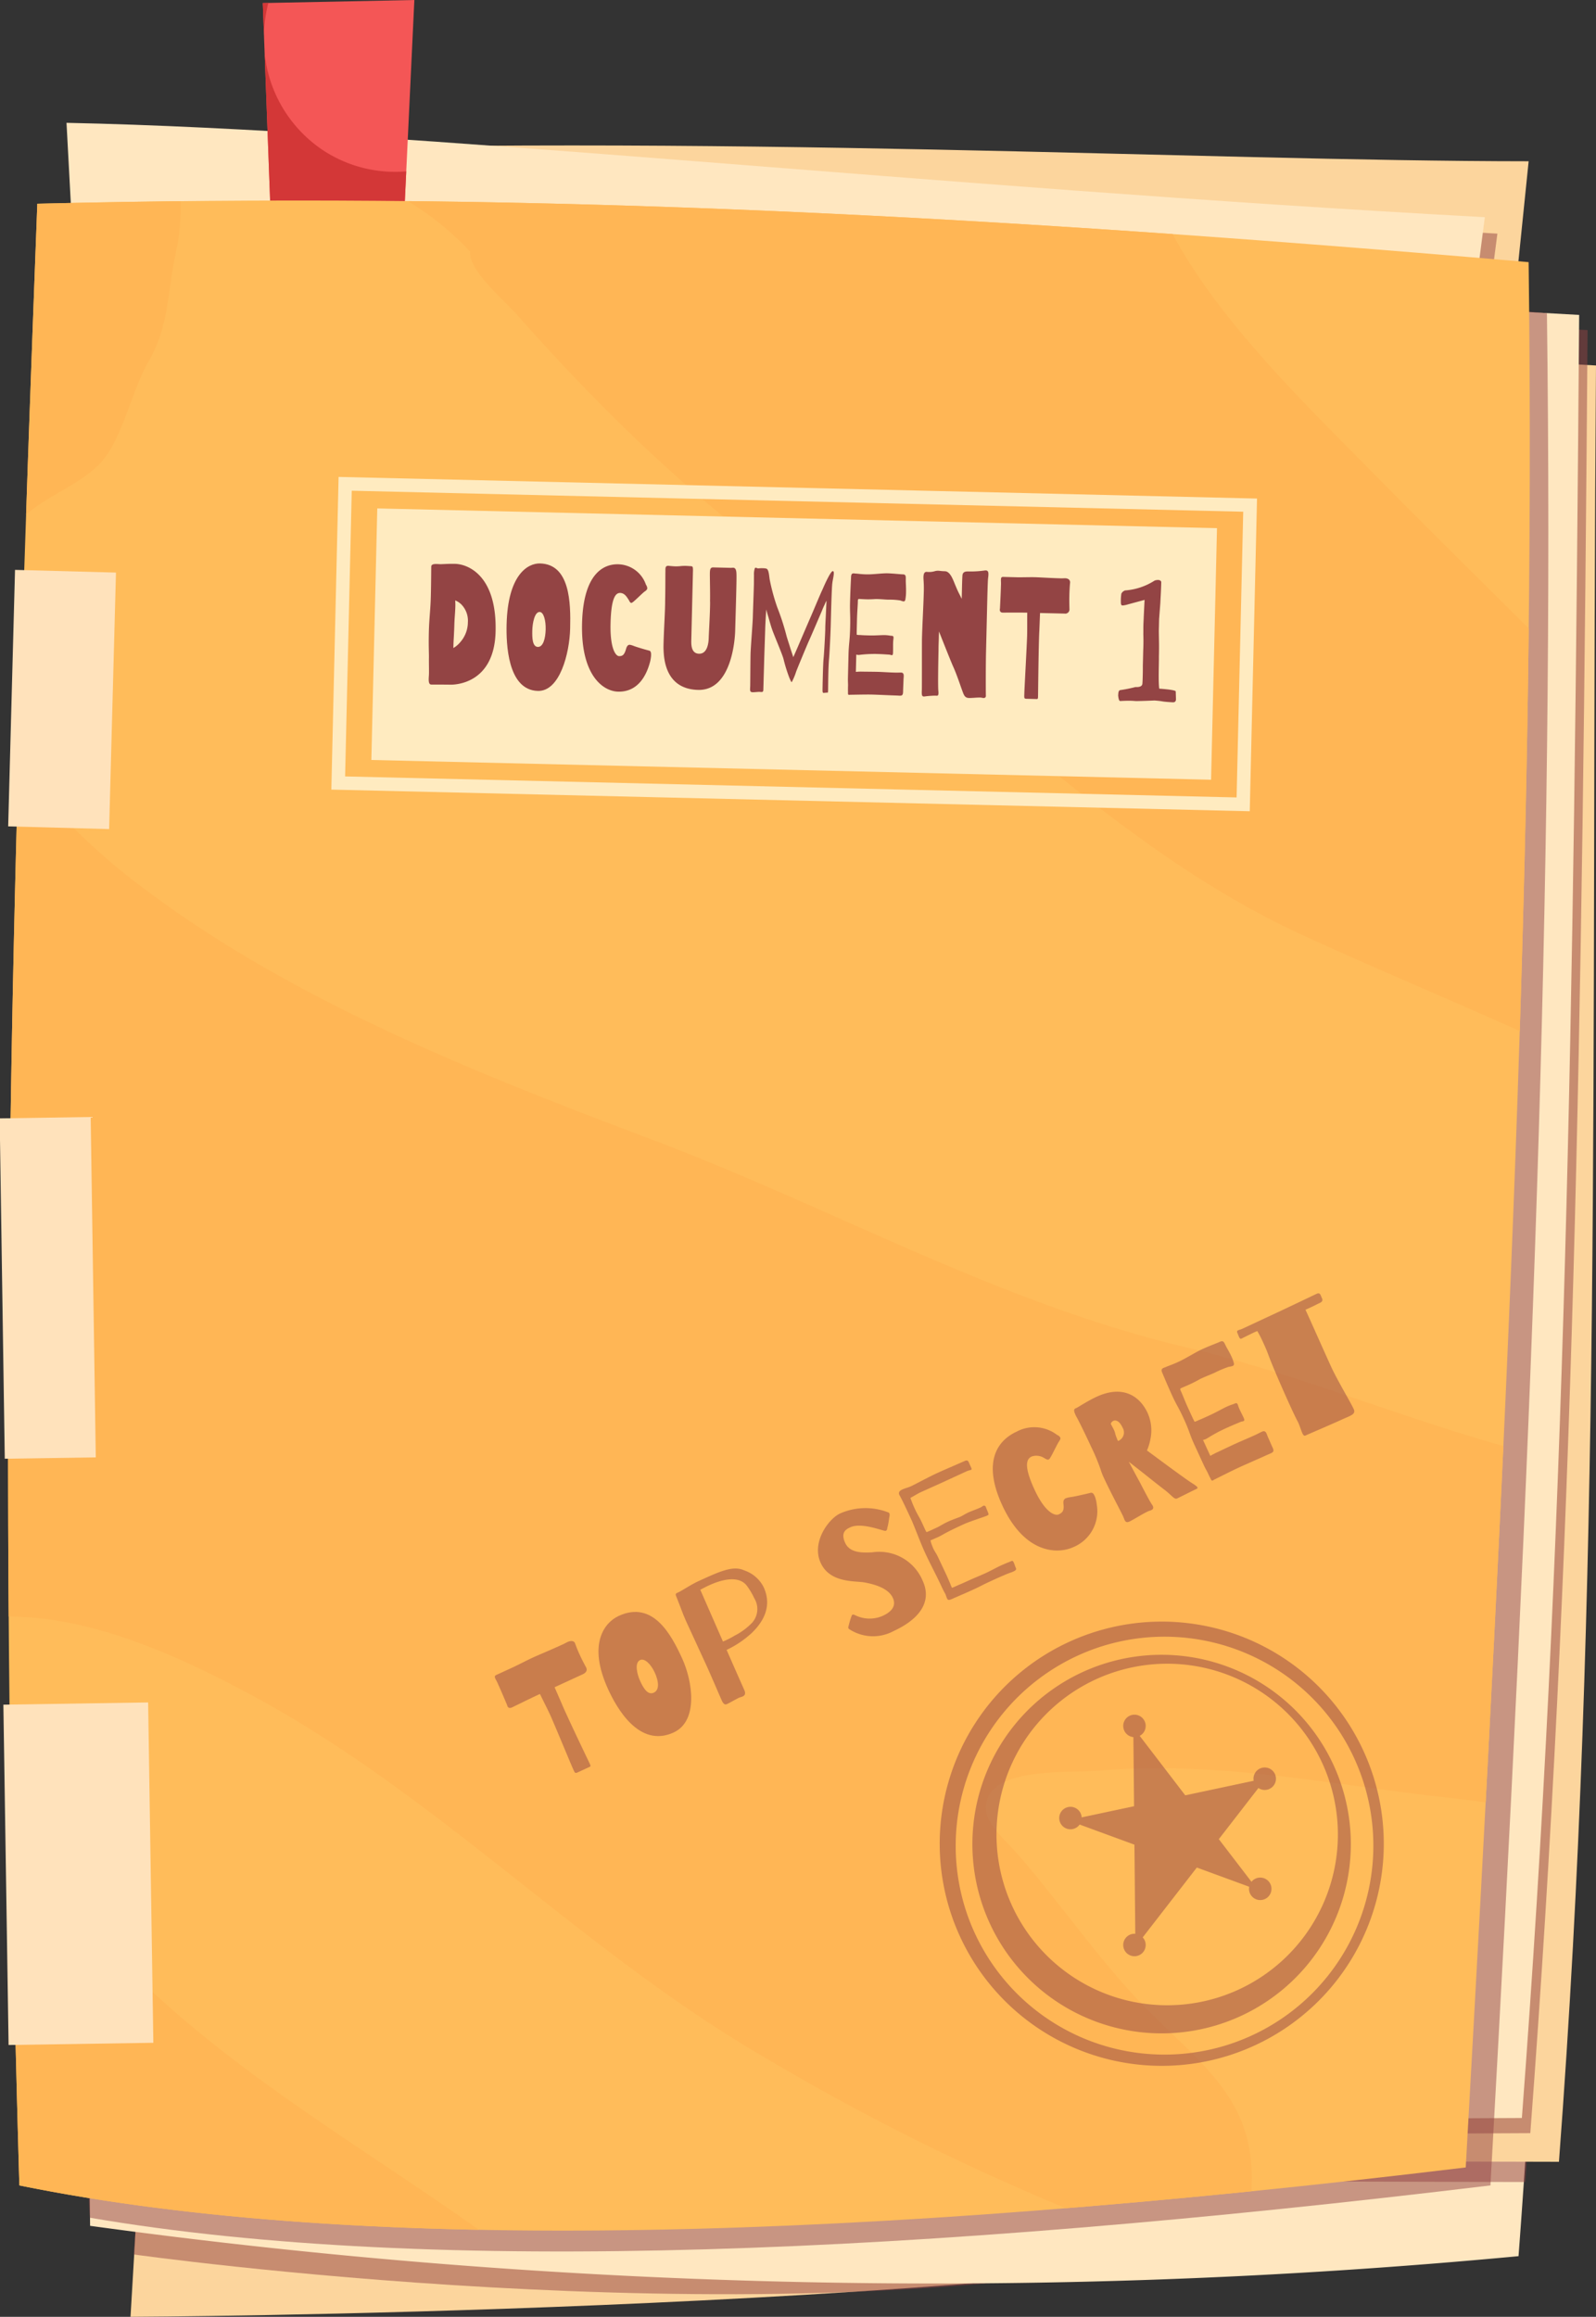 <svg xmlns="http://www.w3.org/2000/svg" viewBox="0 0 160.246 232.532"><rect x="0" y="0" width="160.246" height="232.532" fill="#333333" stroke="none"/><g style="isolation:isolate"><g id="Layer_2" data-name="Layer 2"><g id="_1" data-name="1"><path d="M14.12,215.281,13.105,232.532s84.226-.338,125.831-8.456Z" style="fill:#fcd59d"/><path d="M153.483,16.186,150.17,48.594,19.628,35.567l-1.12-20.325C71.779,13.371,120.427,16.174,153.483,16.186Z" style="fill:#fcd59d"/><path d="M14.458,209.023l-1.015,17.251s61.225,8.626,102.83.508Z" style="fill:#934444;opacity:0.5;mix-blend-mode:multiply"/><path d="M8.708,197.353l.338,26.046a625.53,625.53,0,0,0,143.421,3.044c.753-9.95,1.337-19.718,1.798-29.428Z" style="fill:#ffe7c0"/><path d="M16.485,28.991l.333,189.673,136.325.338c4.396-58.134,3.187-110.047,3.721-180.29C100.713,35.668,51.355,29.707,16.485,28.991Z" style="fill:#934444;opacity:0.5;mix-blend-mode:multiply"/><path d="M19.867,26.961,20.2,216.635l136.325.338c4.396-58.134,3.187-110.047,3.721-180.29C104.096,33.638,54.738,27.678,19.867,26.961Z" style="fill:#fcd59d"/><path d="M16.316,25.101l.333,189.673,137.001-.676c4.396-58.134,5.217-110.724,5.75-180.967C103.25,30.086,51.187,25.817,16.316,25.101Z" style="fill:#934444;opacity:0.5;mix-blend-mode:multiply"/><path d="M15.47,23.579l.333,189.673,137.001-.677c4.396-58.134,5.217-110.724,5.75-180.967C102.404,28.564,50.341,24.295,15.47,23.579Z" style="fill:#ffe7c0"/><path d="M7.939,13.977l2.03,37.885L147.977,41.714l2.368-18.266C94.194,20.403,42.811,14.693,7.939,13.977Z" style="fill:#934444;opacity:0.5;mix-blend-mode:multiply"/><path d="M6.678,12.328l2.03,37.885L146.716,40.065l2.368-18.266C92.933,18.755,41.55,13.044,6.678,12.328Z" style="fill:#ffe7c0"/><polygon points="27.269 24.122 26.384 0.307 41.603 0 40.417 25.06 27.269 24.122" style="fill:#f45656"/><path d="M26.942.296l-.558.011.117,3.147A14.182,14.182,0,0,1,26.942.296Z" style="fill:#d33737"/><path d="M32.56,15.163a13.308,13.308,0,0,1-5.989-9.819l.698,18.778,13.148.938.372-7.862A13.141,13.141,0,0,1,32.56,15.163Z" style="fill:#d33737"/><path d="M155.319,31.434C94.579,26.199,51.544,21.588,5.551,22.703,2.844,94.286,5.959,134.902,8.2,212.575c1.724.352.338,4.566.835,10.012,34.42,5.894,83.614,3.635,140.612-3.245C153.799,145.226,156.067,89.637,155.319,31.434Z" style="fill:#934444;opacity:0.5;mix-blend-mode:multiply"/><path d="M153.481,26.31C92.74,21.075,49.739,19.332,3.747,20.447,1.04,92.03-.299,141.668,1.942,219.342c34.653,7.06,85.243,5.438,145.225-1.804C151.319,143.422,154.229,84.513,153.481,26.31Z" style="fill:#ffbc5a"/><path d="M47.31,25.369c-.04-.04-.079-.081-.118-.12-.09,1.966,3.28,4.721,4.765,6.396C61.634,42.56,71.361,51.715,83.449,59.993c16.179,11.079,29.345,25.61,47.417,33.899,7.282,3.34,14.549,6.366,21.724,9.593.44-13.767.749-27.185.9-40.415-5.585-5.538-11.173-11.072-16.696-16.677-5.934-6.02-14.487-14.347-19.054-22.898-28.263-1.985-52.889-3.06-76.793-3.31A29.106,29.106,0,0,1,47.31,25.369Z" style="fill:#ffb655"/><path d="M115.606,202.113c-5.036-5.005-8.945-10.899-13.582-16.19-.921-1.052-2.858-2.732-3.009-4.122-.498-4.578,8.23-3.817,11.134-4.074,12.141-1.071,23.492,1.421,35.483,2.728.982.107,2.196.269,3.537.44.648-12.292,1.246-24.19,1.776-35.764-10.713-3.011-21.085-7.346-31.946-9.927-18.785-4.467-35.397-13.973-53.387-20.767-17.502-6.607-36.134-13.917-51.179-25.273A62.974,62.974,0,0,1,1.837,76.758C1.04,105.323.652,132.29.874,162.249c8.5-.009,17.373,4.104,24.532,7.966,18.653,10.063,33.101,25.659,51.272,36.225a234.807,234.807,0,0,0,30.336,15.189q9.127-.737,18.636-1.699c.01-.362.018-.705.024-.996C125.867,210.9,120.867,207.344,115.606,202.113Z" style="fill:#ffb655"/><path d="M2.619,51.654c.036-.031.065-.062.101-.093,2.312-1.98,5.734-3.121,7.612-5.378,2.016-2.422,2.905-6.973,4.549-9.834,2.072-3.606,1.89-6.639,2.688-10.586a21.366,21.366,0,0,0,.558-5.57c-4.776.053-9.562.138-14.38.254C3.337,31.298,2.958,41.639,2.619,51.654Z" style="fill:#ffb655"/><path d="M10.1,194.643a93.586,93.586,0,0,1-8.981-11.616c.184,11.497.455,23.52.824,36.315,13.188,2.686,28.689,4.113,46.132,4.453C35.031,214.531,20.987,206.719,10.1,194.643Z" style="fill:#ffb655"/><rect x="0.599" y="170.978" width="14.536" height="34.162" transform="translate(-2.88 0.143) rotate(-0.878)" style="fill:#ffe2bb"/><rect x="0.261" y="112.162" width="9.137" height="34.161" transform="matrix(1, -0.015, 0.015, 1, -1.976, 0.089)" style="fill:#ffe2bb"/><rect x="-6.643" y="65.135" width="25.753" height="10.139" transform="translate(-64.113 74.562) rotate(-88.471)" style="fill:#ffe2bb"/><rect x="67.11" y="22.476" width="25.256" height="84.335" transform="translate(13.239 142.84) rotate(-88.653)" style="fill:#ffebc0"/><path d="M125.481,81.422,33.269,79.25l.727-31.383,92.214,2.171Zm-90.83-3.494L124.16,80.037l.665-28.678L35.317,49.252Z" style="fill:#ffebc0"/><g style="opacity:0.5;mix-blend-mode:multiply"><path d="M123.375,206.302a22.294,22.294,0,1,0-27.983-14.52A22.297,22.297,0,0,0,123.375,206.302Zm-12.72-41.075a20.972,20.972,0,1,1-13.729,26.347A21.007,21.007,0,0,1,110.655,165.227Z" style="fill:#934444"/><path d="M116.632,166.085A18.999,18.999,0,1,0,135.63,185.084,19,19,0,0,0,116.632,166.085Zm.561,35.175a17.139,17.139,0,1,1,17.137-17.139A17.139,17.139,0,0,1,117.194,201.26Z" style="fill:#934444"/><polygon points="122.375 184.589 127.123 178.462 119.004 180.19 113.788 173.383 113.865 181.283 107.227 182.695 113.902 185.143 114 195.395 120.166 187.439 126.276 189.68 122.375 184.589" style="fill:#934444"/><path d="M125.856,178.525a1.128,1.128,0,1,0,1.127-1.129A1.127,1.127,0,0,0,125.856,178.525Z" style="fill:#934444"/><path d="M112.777,173.226a1.128,1.128,0,1,0,1.127-1.129A1.128,1.128,0,0,0,112.777,173.226Z" style="fill:#934444"/><path d="M106.351,182.472a1.128,1.128,0,1,0,1.127-1.128A1.128,1.128,0,0,0,106.351,182.472Z" style="fill:#934444"/><path d="M112.777,195.212a1.128,1.128,0,1,0,1.127-1.128A1.127,1.127,0,0,0,112.777,195.212Z" style="fill:#934444"/><path d="M125.406,189.575a1.128,1.128,0,1,0,1.127-1.128A1.127,1.127,0,0,0,125.406,189.575Z" style="fill:#934444"/></g><path d="M45.693,56.592c1.298.03,4.202,1.161,4.067,6.793-.126,5.23-4.036,5.348-4.566,5.334-.544-.014-1.55-.003-1.899-.012-.223-.006-.258-.284-.25-.598.004-.156.022-.312.025-.451.01-.417-.012-1.286-.003-1.65.008-.35-.042-1.203-.008-2.577.032-1.355.166-2.221.199-3.611.034-1.408.034-2.59.043-2.955.008-.347.605-.246.94-.238l.504-.022C45.038,56.593,45.373,56.584,45.693,56.592ZM46.232,64.43a3.046,3.046,0,0,0,.745-1.965,2.334,2.334,0,0,0-.627-1.77,1.851,1.851,0,0,0-.645-.434c.009.192.019.383.014.593-.015.608-.087,1.268-.1,1.825-.01.399-.038.954-.064,1.457-.021.295-.028.608-.035.904A2.579,2.579,0,0,0,46.232,64.43Z" style="fill:#934444"/><path d="M57.246,63.076c-.061,2.52-1.045,6.321-3.234,6.27-3.069-.074-3.192-4.79-3.147-6.666.121-5.006,2.129-6.159,3.357-6.129C57.247,56.625,57.307,60.538,57.246,63.076Zm-2.458.099c.021-.887-.196-1.744-.601-1.754-.516-.012-.726,1.131-.743,1.879-.017.694.003,1.616.561,1.63C54.55,64.942,54.767,64.043,54.788,63.175Z" style="fill:#934444"/><path d="M64.856,58.685a.706.706,0,0,1,.132.351c-.003.175-.161.257-.316.374-.214.168-.957.916-1.17,1.051a.205.205,0,0,1-.114.049c-.139-.003-.204-.215-.284-.337-.121-.159-.348-.65-.836-.662s-.907.567-.966,3.07c-.06,2.485.507,3.265.856,3.273s.534-.126.703-.731c.09-.328.232-.412.372-.409a1.981,1.981,0,0,1,.346.095c.193.093,1.22.396,1.607.492.153.039.191.214.186.423a1.609,1.609,0,0,1-.02.26,3.569,3.569,0,0,1-.127.605c-.274.952-1.03,2.879-3.165,2.83-1.465-.036-3.744-1.568-3.619-6.834s2.362-5.981,3.632-5.95A3.021,3.021,0,0,1,64.856,58.685Z" style="fill:#934444"/><path d="M70.186,65.612c.838.019.961-1.074.974-1.612.01-.398.104-1.963.129-3.022.007-.261.012-.488.002-.661.02-.851-.026-2.4-.016-2.817s.083-.556.349-.55l1.772.043c.055.001.126-.014.208-.012.155.004.306.076.336.529.021.296.002,1.114-.021,2.053-.033,1.406-.088,3.093-.104,3.737-.025,1.059-.423,6.021-3.716,5.943-3.304-.079-3.44-3.142-3.476-4.049-.01-.173-.004-.416.003-.694.03-1.233.164-3.301.157-4.222.028-1.164.018-2.538.027-2.87.008-.348-.053-.643.322-.618.237.024.488.048.725.053a4.285,4.285,0,0,0,.461-.024,4.66,4.66,0,0,1,.503-.024c.238.007.461.029.558.032.181.004.193.109.2.371l-.167,6.951C69.403,64.567,69.337,65.591,70.186,65.612Z" style="fill:#934444"/><path d="M76.83,63.109c-.012.539-.096,2.814-.11,3.424l-.078,2.71c-.007.279-.186.205-.396.199-.167-.004-.476.041-.672.036-.292-.007-.274-.162-.25-.598.008-.33.018-2.52.035-3.232.017-.714.214-3.092.229-3.717s.095-2.762.107-3.267c.006-.244.001-.607.008-.939a1.842,1.842,0,0,1,.087-.693c.044-.052.072-.052.099-.051.07.002.139.09.333.061a2.156,2.156,0,0,1,.351-.011,1.396,1.396,0,0,1,.389.045c.235.109.251.667.322,1.103a20.264,20.264,0,0,0,.759,2.783,24.02,24.02,0,0,1,.921,2.839c.09.334.273.858.415,1.333l.273.823c.221-.5.427-.965.62-1.429l.962-2.238c.472-1.067,1.05-2.496,1.36-3.149.28-.654.823-1.824,1.019-1.819.084.002.109.088.106.229-.006.26-.114.676-.15.988-.067.468-.138,3.422-.156,4.17-.019.799-.126,2.987-.182,3.525-.019.226-.047.782-.06,1.34-.018.746-.023,1.544-.026,1.685,0,.034-.002.068-.002.087-.004.173-.047.19-.087.17h-.029c-.084-.002-.238.028-.348.027-.084-.018-.096-.125-.09-.333-.018.765.031-2.469.103-3.109.055-.522.157-2.448.169-2.953-.008-.261.035-.921.065-1.599l.059-1.252a2.21,2.21,0,0,0-.177.362c-.102.206-.207.446-.28.637-.164.38-1.096,2.565-1.287,2.978S80.057,67.082,79.937,67.41a6.024,6.024,0,0,1-.442,1.051c-.056-.001-.11-.142-.229-.405a15.599,15.599,0,0,1-.596-1.909c-.128-.509-1-2.512-1.168-3.038-.092-.263-.234-.753-.35-1.173-.079-.246-.155-.509-.218-.771l-.047.764C76.863,62.345,76.837,62.85,76.83,63.109Z" style="fill:#934444"/><path d="M85.358,62.984c.033-1.34-.035-1.463-.01-2.507.025-1.041.078-2.066.103-2.553.008-.33.12-.381.274-.376.071.001.139.02.209.021.21.006.459.064,1.087.078.599.015,1.551-.12,2.095-.106.573.015,1.282.101,1.548.106s.289.164.281.494c-.008.366.039.784.025,1.323a4.035,4.035,0,0,1-.058.642c-.019.208-.104.258-.202.255a1.604,1.604,0,0,1-.305-.094,6.862,6.862,0,0,0-1.213-.081c-.348-.01-.711-.05-1.06-.059a2.89,2.89,0,0,0-.378.007c-.208.012-.473.024-.738.017-.336-.008-.656-.033-.739-.035-.153-.003-.142.084-.148.345-.007.278-.067,1.06-.082,1.669l-.025,1.025c-.005.189-.009.364.001.556a2.305,2.305,0,0,0,.376.026c.236.024.585.031.976.041.515.012,1.145-.042,1.48-.034.335.01.528.066.682.069s.179.091.176.212-.033.208-.041.538.003.486-.008.921c-.005.226-.049.277-.131.276a2.456,2.456,0,0,0-.251-.059c-.224-.005-.516-.046-1.395-.067a13.01,13.01,0,0,0-1.648.1.478.478,0,0,1-.181-.021c-.042-.002-.069-.002-.083-.02l-.042,1.738a.467.467,0,0,0,.154-.014c.097.003.238-.012.391-.009.321.008,1.017.009,1.645.022.461.012,1.2.065,1.758.077.25.006.46-.006.585-.005.238.007.276.164.272.373-.002.104-.02.243-.022.348-.008.349-.031.711-.043,1.216-.012.487-.233.376-.678.366-.461-.011-1.8-.077-2.457-.095-.668-.015-2.023.024-2.204.019-.028,0-.057.015-.085.015-.126-.004-.107-.143-.104-.298-.009-.192-.003-.436.002-.645.005-.207-.019-.38-.01-.746l.057-2.381C85.22,64.632,85.326,64.322,85.358,62.984Z" style="fill:#934444"/><path d="M96.63,57.809c.012-.503.429-.458.722-.452a10.131,10.131,0,0,0,1.539-.102c.391-.044.384.254.316.791-.035.261-.072,1.826-.111,3.458-.038,1.616-.08,3.338-.094,3.929-.036,1.477-.026,5.129-.007,4.347-.005.209-.09.276-.229.274a.646.646,0,0,1-.169-.022.808.808,0,0,0-.221-.022c-.308-.008-.77.052-1.076.044-.377-.008-.497-.202-.656-.658-.183-.473-.519-1.543-.917-2.439-.199-.441-.555-1.337-.871-2.126l-.579-1.456-.016.661c-.009.399-.034.814-.029,1.216-.018.783-.075,3.65-.015,4.119a1.24,1.24,0,0,1,.008.211c-.006.26-.103.259-.272.236a9.093,9.093,0,0,0-1.089.078c-.295.046-.335-.077-.307-.633.013-.538.003-2.974.011-5.077.035-1.478.152-3.406.183-4.692a11.591,11.591,0,0,0-.014-1.164c-.01-.158-.021-.279-.018-.401.012-.486.181-.554.376-.529A2.071,2.071,0,0,0,93.92,57.31a1.233,1.233,0,0,1,.309-.026c.153.004.236.039.641.049.586.015.855.978,1.108,1.539a8.849,8.849,0,0,0,.384.828l.199.404.023-.956C96.595,58.644,96.61,58.07,96.63,57.809Z" style="fill:#934444"/><path d="M103.939,57.933c.391.01,1.63.089,2.411.108a4.51,4.51,0,0,0,.544-.004c.502-.005.565.31.547.448-.018.173-.056.591-.074,1.32-.012.504.004,1.042.011,1.322a.424.424,0,0,1-.499.456l-2.454-.057-.071,1.789c-.021.294-.034.833-.05,1.478-.045,1.928-.073,4.796-.079,5.058-.001.034-.001.052-.002.086-.006.261-.076.224-.215.222l-.949-.024c-.264-.007-.221-.109-.209-.596s.257-4.863.279-5.768c.017-.713.001-1.808.013-2.278-.963-.023-2.289-.003-2.47-.007-.266-.006-.317-.217-.27-.406.004-.157.079-1.511.097-2.291a4.248,4.248,0,0,0-.003-.505c.002-.035.003-.088.004-.122.006-.278.145-.259.258-.258l1.38.035C102.528,57.949,103.422,57.92,103.939,57.933Z" style="fill:#934444"/><path d="M112.729,60.769c-.097-.003-.153-.04-.151-.089a.444.444,0,0,1-.037-.211,4.651,4.651,0,0,1,.049-.887.652.652,0,0,1,.372-.321,6.303,6.303,0,0,0,2.967-.991,1.007,1.007,0,0,1,.35-.059c.209.004.319.111.317.233-.022.886-.062,1.406-.093,2.084L116.38,62.124l-.029,1.217.017,1.062c.007.28.01.782-.008,1.53.013.607-.073,2.451.034,3.185,1.102.079,1.658.178,1.655.282l.024.748c.008.243-.108.362-.357.338-.461-.027-.795-.054-1.018-.092-.221-.041-.487-.065-.778-.089-.448.022-1.048.045-1.803.06-.166-.004-.347-.026-.542-.03-.321-.008-.698.002-1.103.025-.097-.003-.164-.178-.198-.509a.56.56,0,0,1,.004-.156c.005-.244.065-.398.177-.429a13.879,13.879,0,0,0,1.558-.312c.458.029.685-.104.691-.365.021-.278.026-.521.032-.747s.013-.558.01-.992l.038-1.565c.029-.625.027-1.164.011-1.633.007-.295-.001-.575.006-.871s.028-.589.036-.886l.083-1.685-1.657.447A2.54,2.54,0,0,1,112.729,60.769Z" style="fill:#934444"/><g style="opacity:0.5;mix-blend-mode:multiply"><path d="M53.518,166.356c.446-.205,1.889-.81,2.783-1.221a6.389,6.389,0,0,0,.615-.303c.568-.28.78-.029.823.104a13.02,13.02,0,0,0,.509,1.235c.213.464.473.943.606,1.19.133.288.006.519-.361.689l-2.809,1.292.724,1.66c.109.278.336.772.608,1.363.814,1.774,2.074,4.384,2.184,4.623.016.032.022.048.037.079.11.24.017.244-.143.317l-1.085.5c-.304.14-.301.022-.506-.423-.205-.448-1.896-4.544-2.278-5.374-.302-.655-.811-1.639-1.01-2.07-1.101.506-2.596,1.253-2.803,1.348-.305.142-.456-.021-.488-.218-.066-.144-.592-1.411-.923-2.13a3.613,3.613,0,0,0-.228-.456c-.015-.032-.036-.079-.051-.111-.118-.256.049-.312.178-.372l1.58-.726C51.927,167.148,52.927,166.628,53.518,166.356Z" style="fill:#934444"/><path d="M68.483,166.434c1.066,2.314,1.66,6.296-.847,7.449-3.511,1.615-5.772-2.587-6.565-4.31-2.115-4.597-.356-6.741,1.048-7.388C65.585,160.592,67.412,164.105,68.483,166.434ZM65.741,167.87c-.374-.814-1.004-1.472-1.467-1.258-.591.27-.314,1.42.002,2.107.294.637.73,1.46,1.368,1.168C66.267,169.601,66.109,168.668,65.741,167.87Z" style="fill:#934444"/><path d="M68.079,159.832c.4-.184,1.299-.791,2.018-1.123,2.139-.982,3.512-1.614,4.619-1.098a3.385,3.385,0,0,1,1.96,1.691c.888,1.929-.068,3.511-1.195,4.592a9.959,9.959,0,0,1-2.525,1.7l.769,1.755,1.003,2.266c.184.4.029.567-.163.654-.127.058-.27.084-.365.129-.256.118-.944.514-1.199.631s-.399-.068-.538-.371c-.132-.288-1.133-2.631-1.522-3.478l-2.012-4.372c-.11-.24-.366-.837-.576-1.419l-.421-1.082C67.761,159.94,67.871,159.928,68.079,159.832Zm5.686,4.329a6.538,6.538,0,0,0,1.747-1.29,2.064,2.064,0,0,0,.221-2.459,7.087,7.087,0,0,0-.708-1.203c-.616-.876-1.798-.796-2.814-.485a7.777,7.777,0,0,0-1.05.407c-.273.124-.552.272-.848.428l2.276,5.198A8.457,8.457,0,0,0,73.765,164.161Z" style="fill:#934444"/><path d="M89.176,151.791a.206.206,0,0,1,.128.113.642.642,0,0,1,.007.269c-.046.194-.103.78-.191,1.053-.062.242-.019.34-.194.419-.16.074-2.384-.894-3.55-.356-.414.19-1.006.501-.514,1.569.484,1.054,1.823.98,2.696.946a4.724,4.724,0,0,1,5.081,2.844c.969,2.106-.314,3.858-2.916,5.055a4.352,4.352,0,0,1-4.404-.158.277.277,0,0,1-.137-.132c-.03-.06-.004-.131.031-.266a8.878,8.878,0,0,1,.291-.965.175.175,0,0,1,.099-.121c.112-.052.289.079.474.148a3.255,3.255,0,0,0,2.573-.043c.574-.265,1.441-.816.995-1.791-.456-.99-1.867-1.367-2.82-1.546-.954-.182-3.477.092-4.425-1.969-.948-2.059.788-4.423,1.953-4.96A6.306,6.306,0,0,1,89.176,151.791Z" style="fill:#934444"/><path d="M93.697,155.397c.169.366.306.496.475.863l.892,1.893c.123.272.24.565.349.806a3.858,3.858,0,0,0,.168.405c.215-.079.423-.174.614-.264.343-.138.741-.32,1.046-.46.59-.273,1.13-.481,1.706-.745.576-.266,1.096-.564,1.526-.762.431-.199.861-.357,1.037-.439s.212,0,.293.176c.067.143.114.334.196.51.067.144-.008.234-.248.345a2.18,2.18,0,0,1-.293.115c-.301.102-1.027.416-1.763.753-.399.184-.797.368-1.142.546-.265.141-.568.28-.887.427-.846.39-1.77.775-2.106.929-.319.148-.412.073-.477-.068-.037-.082-.058-.168-.101-.265a.629.629,0,0,0-.051-.149c-.052-.111-.128-.193-.451-.896-.449-.974-1.1-2.182-1.592-3.251s-1.091-2.707-1.392-3.361c-.295-.638-.853-1.853-1.173-2.422s.62-.671,1.114-.899,1.776-.932,2.639-1.327c.83-.382,2.464-1.075,2.798-1.231.336-.153.388.131.47.307.021.049.044.097.081.176.074.16.169.367.105.397-.176.082-.231.048-.533.188l-2.554,1.175-1.986.893c-.24.11-.496.268-.697.379l-.352.201.167.445c.093.246.217.519.329.758.206.447.459.831.628,1.2l.294.638a3.807,3.807,0,0,0,.199.392,4.383,4.383,0,0,0,.439-.183l.638-.295c.272-.124.577-.341,1.073-.569.511-.235,1.082-.421,1.273-.51.192-.087.425-.253.808-.43.288-.132.804-.311,1.125-.458a1.154,1.154,0,0,0,.23-.126c.032-.015.058-.045.09-.06a.194.194,0,0,1,.288.119c.02.086.189.453.231.59.052.15.082.176-.158.285-.224.102-1.678.559-2.285.838-.589.271-1.357.625-1.973.966a6.927,6.927,0,0,1-.927.465,4.479,4.479,0,0,1-.454.19l.069.275C93.546,155.022,93.618,155.221,93.697,155.397Z" style="fill:#934444"/><path d="M106.144,144.023a.635.635,0,0,1,.306.245c.073.16-.066.32-.189.515-.166.27-.674,1.353-.855,1.591a.28.28,0,0,1-.105.106c-.16.073-.329-.082-.474-.149a1.437,1.437,0,0,0-1.246-.144c-.56.259-.772,1.015.286,3.312,1.051,2.283,2.043,2.676,2.441,2.492.4-.184.548-.407.467-1.047-.044-.346.079-.499.239-.573a2.611,2.611,0,0,1,.435-.104c.261-.022,1.559-.311,2.043-.436.19-.048.311.088.399.279a1.244,1.244,0,0,1,.094.247,2.876,2.876,0,0,1,.13.617,3.905,3.905,0,0,1-2.317,4.294c-1.675.77-4.949.635-7.174-4.201-2.225-4.838-.01-6.707,1.443-7.374A3.768,3.768,0,0,1,106.144,144.023Z" style="fill:#934444"/><path d="M119.792,148.924c.276.18.398.28.436.359.051.112-.1.162-.26.235-.255.117-1.51.753-1.782.877-.271.126-.487-.259-1.214-.834-.384-.286-1.266-.982-2.094-1.645l-1.541-1.207c.394.729.741,1.399,1.076,1.999.534,1.031,1.118,2.137,1.247,2.289a.671.671,0,0,1,.088.153c.118.255-.013.393-.338.483-.404.128-1.584.884-1.999,1.075-.303.139-.41.035-.513-.189-.045-.098-.087-.231-.153-.375-.168-.368-1.288-2.464-1.883-3.757a6.111,6.111,0,0,1-.355-.9,20.171,20.171,0,0,0-.956-2.287c-.536-1.164-1.148-2.41-1.408-2.891a2.998,2.998,0,0,1-.177-.345c-.257-.558-.036-.581.123-.655.176-.079,1.092-.695,2.034-1.129,2.491-1.145,4.259-.199,5.112,1.653a4.275,4.275,0,0,1,.278,2.578,5.11,5.11,0,0,1-.353,1.168l2.05,1.513C118.284,147.876,119.42,148.706,119.792,148.924Zm-7.14-4.588a.917.917,0,0,0,.058-1.053c-.308-.669-.673-.792-.929-.674a.475.475,0,0,0-.244.267c-.028.071.274.475.41.894a2.699,2.699,0,0,0,.192.588c.022.048.028.103.051.151s.052.072.075.121A1.038,1.038,0,0,0,112.652,144.336Z" style="fill:#934444"/><path d="M118.863,142.407c-.565-1.23-.696-1.306-1.137-2.263-.439-.957-.841-1.914-1.031-2.367-.14-.303-.034-.41.142-.492.08-.035.168-.058.246-.094.24-.11.548-.193,1.268-.524.686-.315,1.706-.958,2.329-1.244.654-.302,1.498-.612,1.801-.752s.402-.011.541.293c.154.333.395.69.623,1.185a3.328,3.328,0,0,1,.223.611c.072.198,0,.291-.113.342a2.632,2.632,0,0,1-.389.082,10.803,10.803,0,0,0-1.41.592c-.399.183-.829.343-1.228.525a3.784,3.784,0,0,0-.424.215c-.232.127-.528.28-.832.42-.382.176-.757.329-.853.373-.177.082-.123.153-.013.395.118.256.4.995.657,1.552l.434.944c.081.176.154.333.251.502a3.585,3.585,0,0,0,.438-.182c.279-.109.678-.293,1.125-.498.59-.273,1.28-.666,1.664-.842s.629-.232.805-.312.244-.016.294.096.056.206.196.509.223.441.405.839c.096.209.07.277-.026.322-.063.029-.197.033-.309.085-.255.117-.606.239-1.61.701-1.021.471-1.649.915-1.825.994a.657.657,0,0,1-.216.08c-.048.021-.08.036-.102.026l.733,1.597a.797.797,0,0,0,.17-.096c.11-.051.263-.14.439-.222.366-.169,1.158-.551,1.877-.881.526-.242,1.388-.601,2.026-.894.286-.134.518-.261.662-.325.272-.125.386-.005.474.186.043.097.087.232.13.327.147.32.286.662.498,1.125.206.446-.094.469-.605.704-.527.242-2.074.914-2.825,1.261-.766.352-2.285,1.127-2.491,1.222-.032.015-.057.048-.089.062-.143.065-.187-.069-.252-.213-.097-.171-.2-.393-.288-.584s-.195-.337-.349-.671l-1.007-2.188C119.449,143.975,119.429,143.636,118.863,142.407Z" style="fill:#934444"/><path d="M133.65,137.171c.61,1.325,1.943,3.553,2.23,4.175.335.603-.234.709-1.177,1.142-.958.441-3.318,1.448-3.636,1.595-.127.06-.219-.053-.308-.244-.123-.27-.243-.699-.428-1.098-.11-.201-.377-.736-.699-1.438-.764-1.661-1.891-4.236-2.317-5.414-.158-.431-.327-.797-.481-1.132a12.13,12.13,0,0,0-.591-1.16c-.184.065-.247.097-.295.117-.255.118-1.136.56-1.311.642-.111.05-.179-.054-.244-.196-.053-.113-.088-.232-.146-.359-.08-.176-.032-.236.081-.289.095-.044.238-.07.396-.142l3.394-1.583c.894-.41,3.713-1.764,4.096-1.94.343-.139.365.121.491.394.154.296.04.425-.215.542s-.591.311-1.349.639l-.064.031C131.597,132.583,133.144,136.07,133.65,137.171Z" style="fill:#934444"/></g></g></g></g></svg>